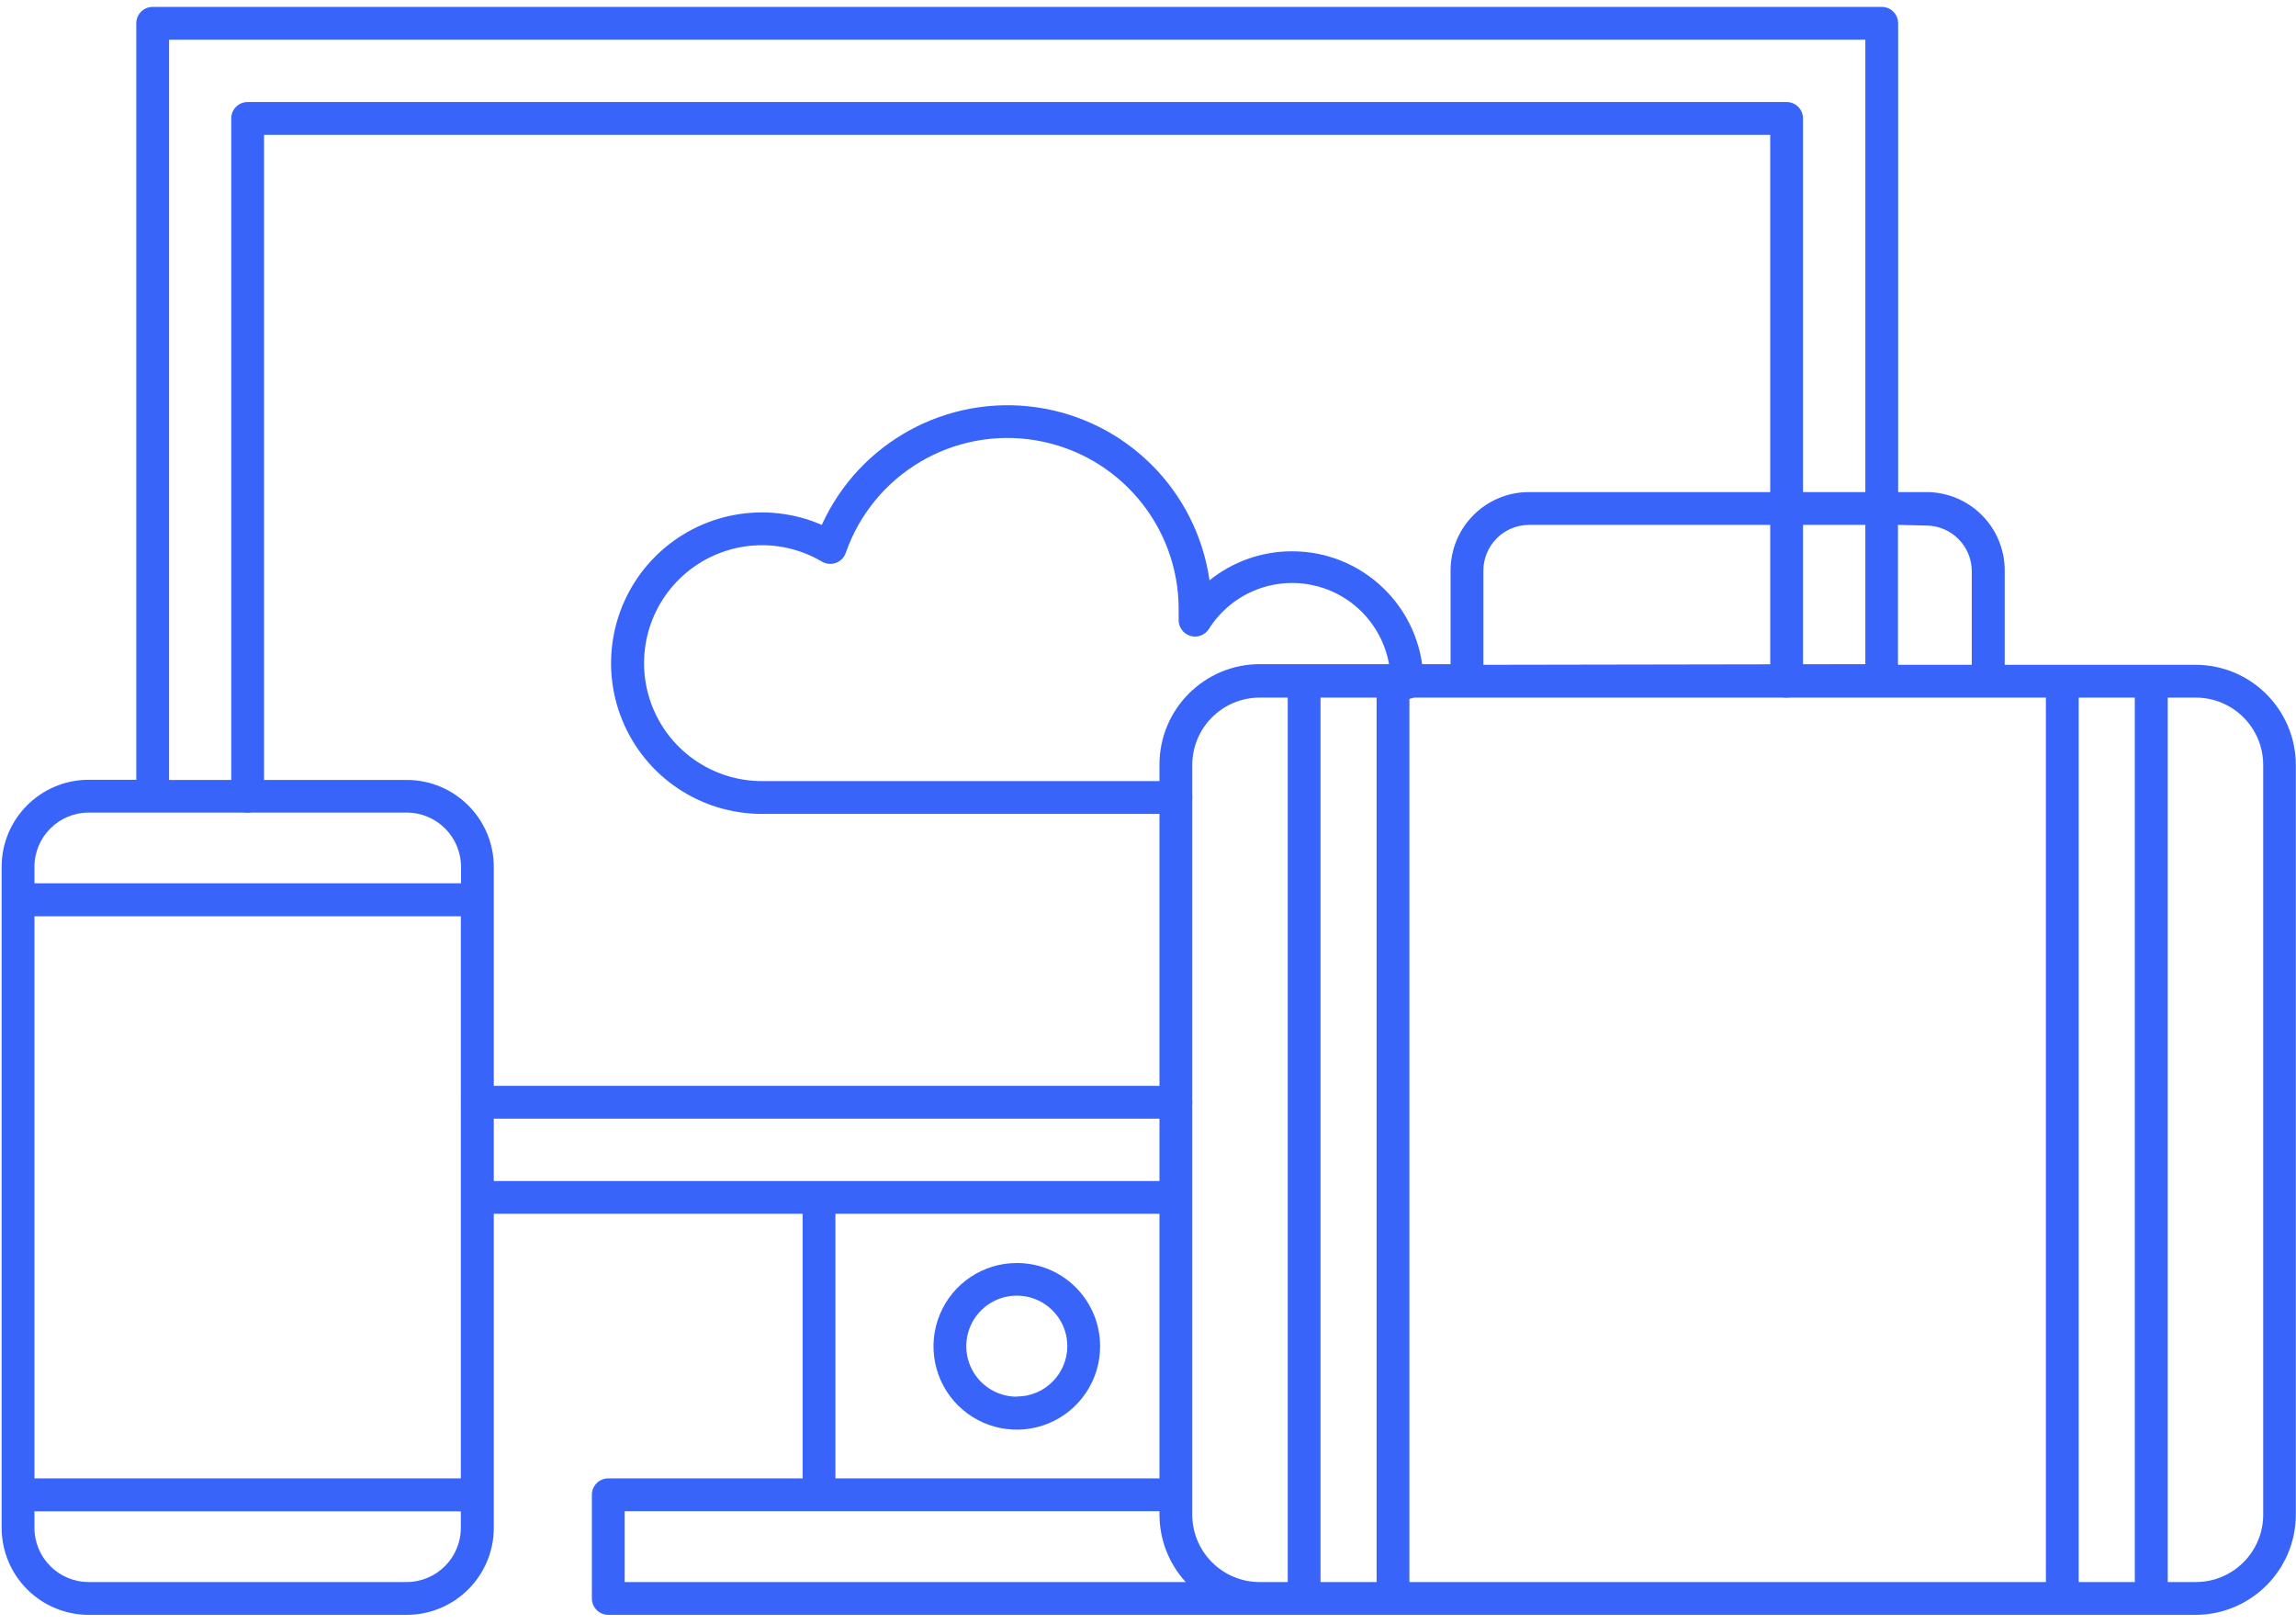 <?xml version="1.0" encoding="UTF-8"?>
<svg width="140px" height="99px" viewBox="0 0 140 99" version="1.1" xmlns="http://www.w3.org/2000/svg" xmlns:xlink="http://www.w3.org/1999/xlink">
    <title>Artboard 4</title>
    <g id="Page-1" stroke="none" stroke-width="1" fill="none" fill-rule="evenodd">
        <g id="Artboard-4" fill="#3964F9" fill-rule="nonzero">
            <path d="M108.94,6.22 L15.1,6.22 C14.548,6.22 14.1,6.668 14.1,7.22 L14.1,48.54 C14.1,49.092 14.548,49.54 15.1,49.54 C15.652,49.54 16.1,49.092 16.1,48.54 L16.1,8.22 L107.94,8.22 L107.94,41.53 C107.94,42.082 108.388,42.53 108.94,42.53 C109.492,42.53 109.94,42.082 109.94,41.53 L109.94,7.22 C109.94,6.668 109.492,6.22 108.94,6.22 Z" id="Path"></path>
            <path d="M78.75,33.61 C76.931,33.614 75.167,34.239 73.75,35.38 C72.966,29.91 68.667,25.613 63.197,24.831 C57.726,24.049 52.396,26.969 50.11,32 C46.681,30.512 42.692,31.248 40.021,33.864 C37.35,36.479 36.529,40.452 37.945,43.911 C39.361,47.371 42.732,49.628 46.47,49.62 L71.7,49.62 C72.252,49.62 72.7,49.172 72.7,48.62 C72.7,48.068 72.252,47.62 71.7,47.62 L46.47,47.62 C43.437,47.623 40.729,45.724 39.699,42.871 C38.67,40.019 39.54,36.827 41.876,34.893 C44.211,32.958 47.509,32.697 50.12,34.24 C50.378,34.391 50.689,34.42 50.97,34.317 C51.251,34.215 51.471,33.992 51.57,33.71 C53.246,28.893 58.157,25.993 63.184,26.85 C68.212,27.707 71.884,32.07 71.87,37.17 C71.87,37.3 71.87,37.42 71.87,37.54 L71.87,37.76 C71.848,38.212 72.132,38.623 72.563,38.762 C72.995,38.9 73.465,38.731 73.71,38.35 C75.129,36.093 77.866,35.042 80.431,35.771 C82.995,36.5 84.771,38.834 84.79,41.5 C84.785,41.547 84.785,41.593 84.79,41.64 C84.804,42.192 85.263,42.629 85.815,42.615 C86.367,42.601 86.804,42.142 86.79,41.59 C86.794,41.523 86.794,41.457 86.79,41.39 C86.67,37.042 83.099,33.587 78.75,33.61 Z" id="Path"></path>
            <path d="M71.7,66.2 L29.11,66.2 C28.558,66.2 28.11,66.648 28.11,67.2 C28.11,67.752 28.558,68.2 29.11,68.2 L71.7,68.2 C72.252,68.2 72.7,67.752 72.7,67.2 C72.7,66.648 72.252,66.2 71.7,66.2 Z" id="Path"></path>
            <path d="M62,77 C59.944,77 58.091,78.239 57.306,80.138 C56.52,82.038 56.957,84.224 58.411,85.676 C59.866,87.128 62.053,87.56 63.951,86.77 C65.849,85.981 67.084,84.126 67.08,82.07 C67.08,80.724 66.544,79.433 65.591,78.481 C64.639,77.53 63.346,76.997 62,77 Z M62,85.15 C60.754,85.15 59.631,84.4 59.154,83.249 C58.678,82.098 58.941,80.773 59.822,79.892 C60.703,79.011 62.028,78.748 63.179,79.224 C64.33,79.701 65.08,80.824 65.08,82.07 C65.074,83.767 63.697,85.14 62,85.14 L62,85.15 Z" id="Shape"></path>
            <path d="M133.88,40.53 L122.24,40.53 L122.24,34.82 C122.251,33.545 121.752,32.319 120.854,31.414 C119.957,30.509 118.735,30 117.46,30 L115.74,30 L115.74,1.42 C115.74,0.868 115.292,0.42 114.74,0.42 L9.31,0.42 C8.758,0.42 8.31,0.868 8.31,1.42 L8.31,47.54 L5.41,47.54 C2.477,47.54 0.1,49.917 0.1,52.85 L0.1,93.14 C0.1,94.548 0.659,95.899 1.655,96.895 C2.651,97.891 4.002,98.45 5.41,98.45 L24.8,98.45 C27.733,98.45 30.11,96.073 30.11,93.14 L30.11,74 L48.94,74 L48.94,90.13 L37.09,90.13 C36.538,90.13 36.09,90.578 36.09,91.13 L36.09,97.45 C36.09,98.002 36.538,98.45 37.09,98.45 L133.88,98.45 C137.252,98.444 139.984,95.712 139.99,92.34 L139.99,46.64 C139.984,43.268 137.252,40.536 133.88,40.53 Z M85.94,42.53 L124.75,42.53 L124.75,96.45 L85.94,96.45 L85.94,42.53 Z M90.45,40.53 L90.45,34.82 C90.442,34.077 90.731,33.361 91.253,32.831 C91.775,32.302 92.487,32.003 93.23,32 L113.74,32 L113.74,40.49 L90.45,40.53 Z M117.45,32.04 C118.983,32.045 120.225,33.287 120.23,34.82 L120.23,40.53 L115.73,40.53 L115.73,32 L117.45,32.04 Z M5.45,49.54 L24.8,49.54 C26.628,49.54 28.11,51.022 28.11,52.85 L28.11,53.85 L2.1,53.85 L2.1,52.85 C2.1,51.022 3.582,49.54 5.41,49.54 L5.45,49.54 Z M2.1,55.86 L28.1,55.86 L28.1,90.13 L2.1,90.13 L2.1,55.86 Z M24.8,96.45 L5.41,96.45 C3.582,96.45 2.1,94.968 2.1,93.14 L2.1,92.14 L28.1,92.14 L28.1,93.14 C28.1,94.964 26.624,96.444 24.8,96.45 L24.8,96.45 Z M30.11,54.86 L30.11,52.86 C30.11,49.927 27.733,47.55 24.8,47.55 L10.31,47.55 L10.31,2.42 L113.74,2.42 L113.74,30 L93.23,30 C90.59,30 88.45,32.14 88.45,34.78 L88.45,40.49 L76.81,40.49 C73.438,40.496 70.706,43.228 70.7,46.6 L70.7,72 L30.11,72 L30.11,54.86 Z M76.81,96.45 C74.54,96.45 72.7,94.61 72.7,92.34 L72.7,46.64 C72.7,44.37 74.54,42.53 76.81,42.53 L78.52,42.53 L78.52,96.45 L76.81,96.45 Z M50.94,74 L70.7,74 L70.7,90.13 L50.94,90.13 L50.94,74 Z M38.09,92.13 L70.7,92.13 L70.7,92.34 C70.702,93.862 71.273,95.328 72.3,96.45 L38.09,96.45 L38.09,92.13 Z M80.52,42.53 L83.94,42.53 L83.94,96.45 L80.52,96.45 L80.52,42.53 Z M126.75,42.53 L130.17,42.53 L130.17,96.45 L126.75,96.45 L126.75,42.53 Z M138,92.34 C138,94.61 136.16,96.45 133.89,96.45 L132.18,96.45 L132.18,42.53 L133.89,42.53 C136.16,42.53 138,44.37 138,46.64 L138,92.34 Z" id="Shape"></path>
        </g>
    </g>
</svg>